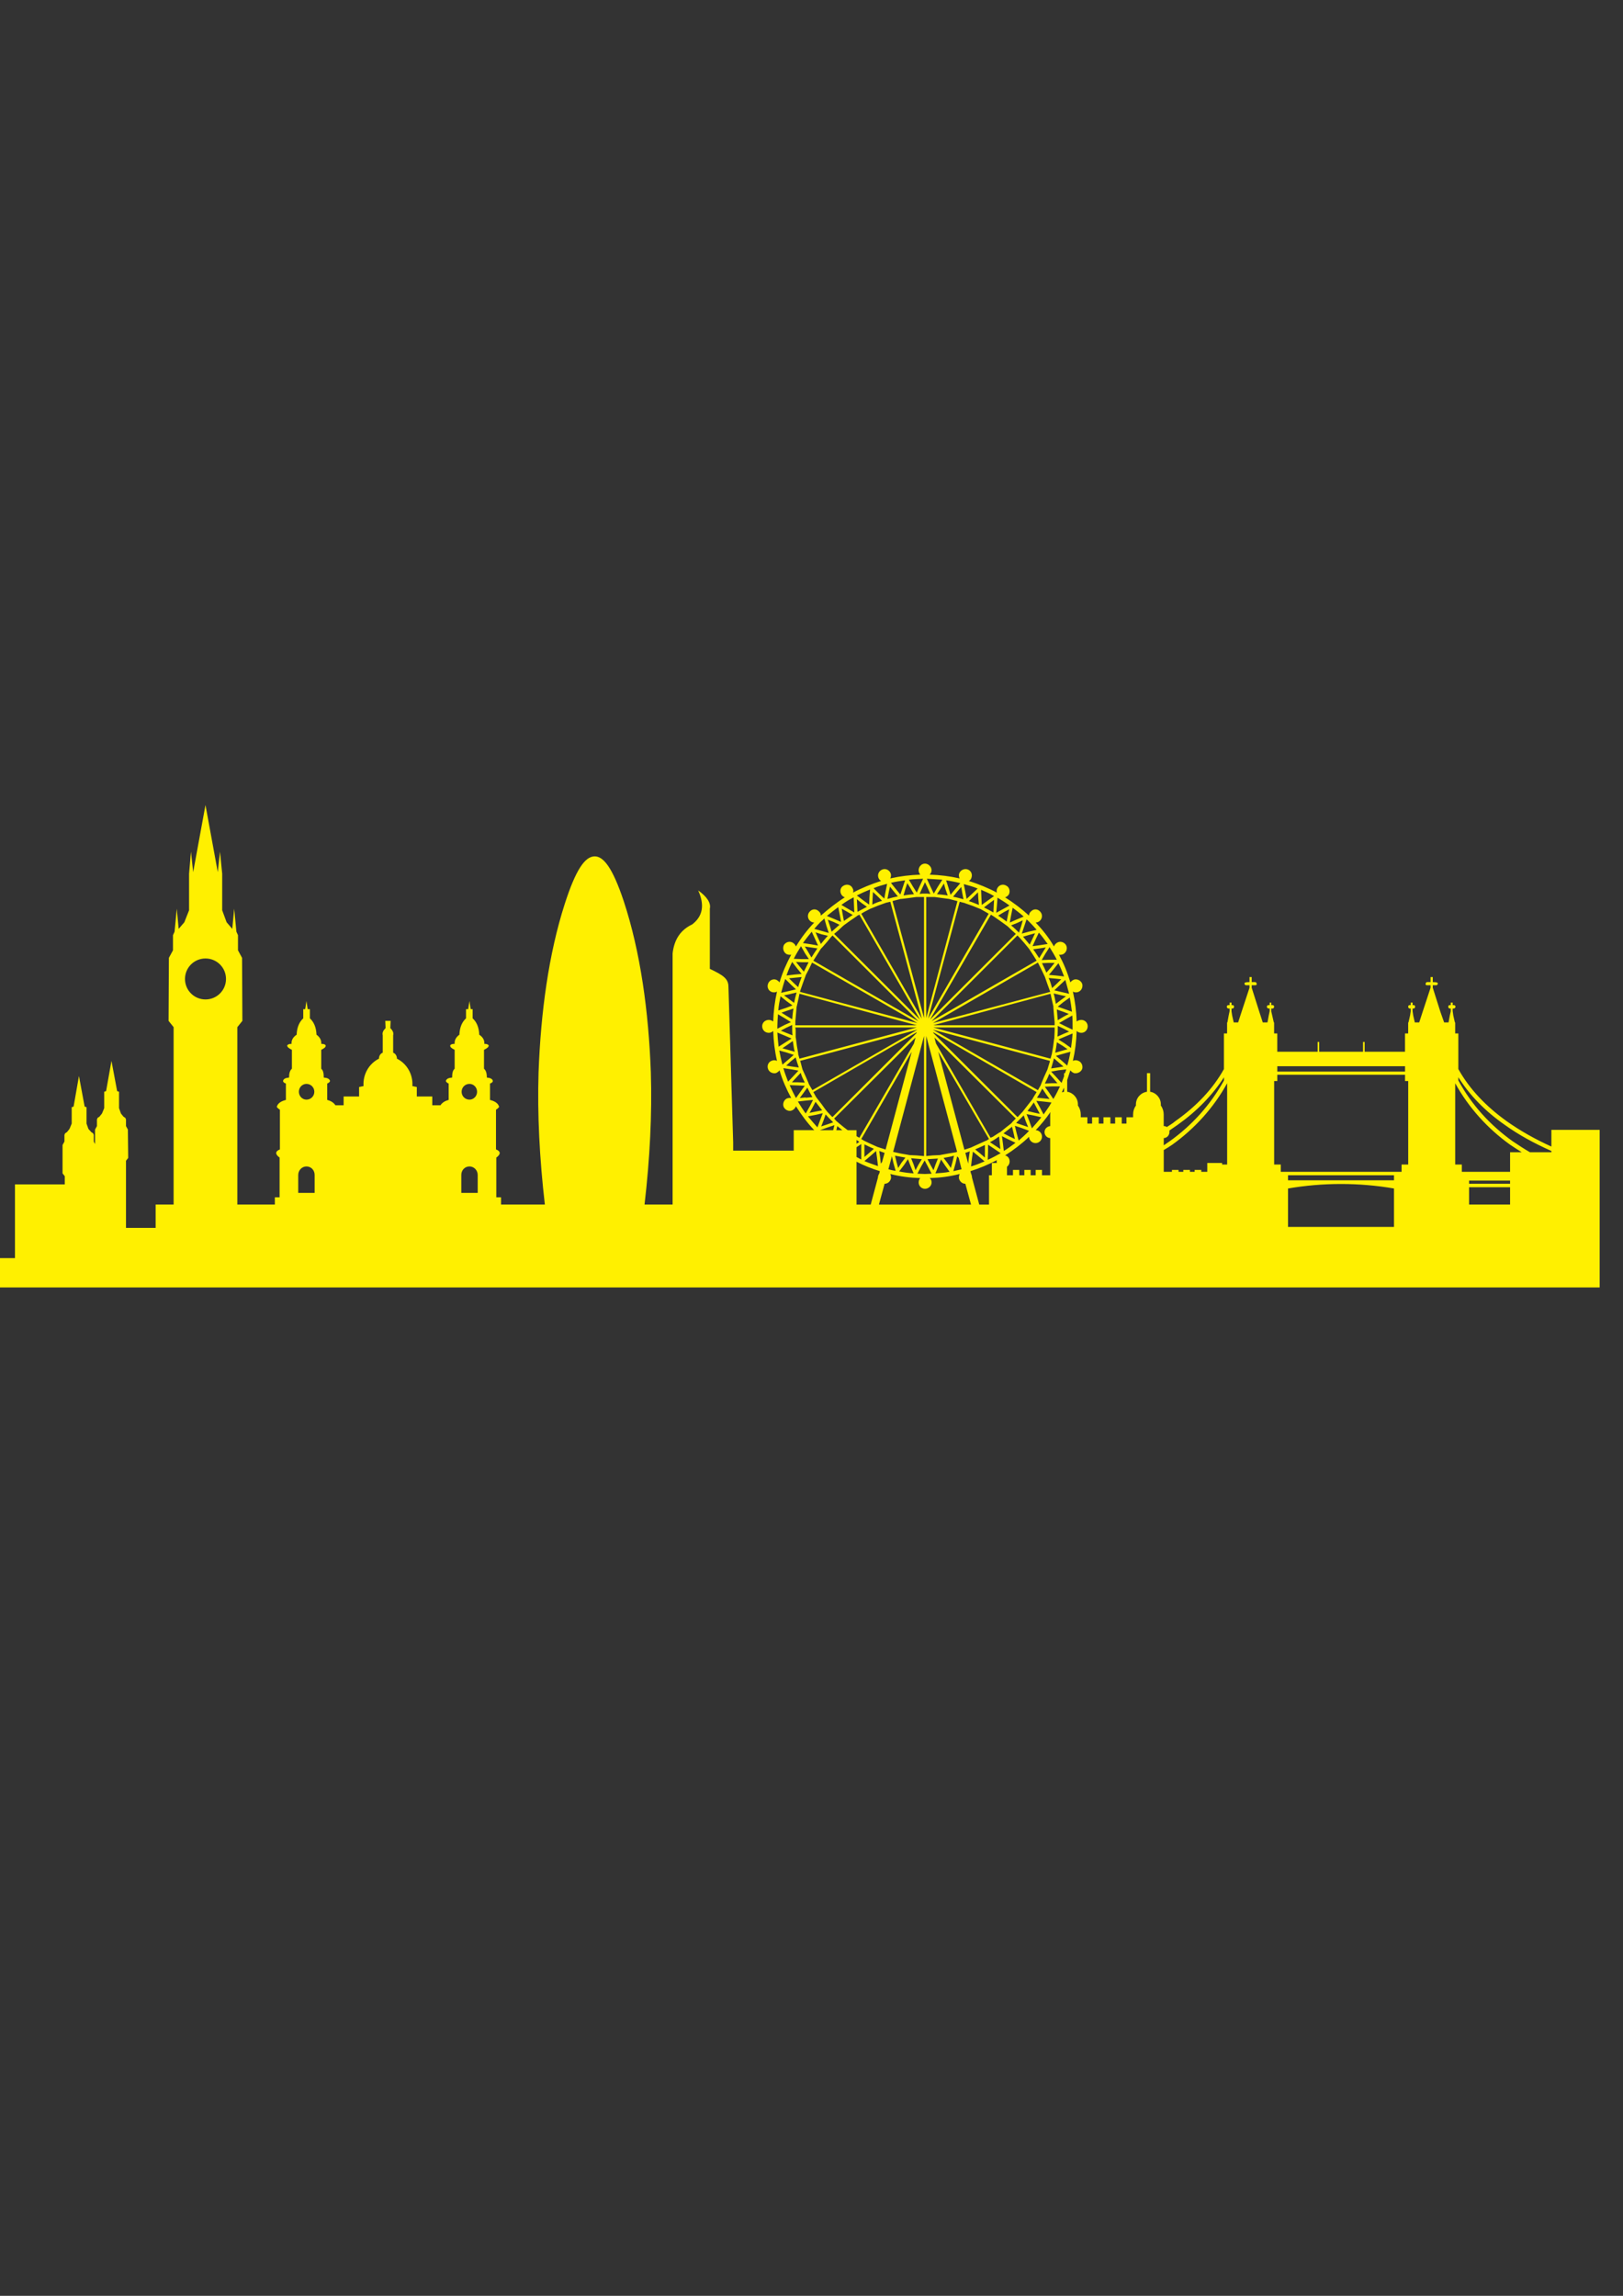 <?xml version="1.0" encoding="UTF-8" standalone="no"?>
<!-- Created with Inkscape (http://www.inkscape.org/) -->

<svg
   xmlns:dc="http://purl.org/dc/elements/1.1/"
   xmlns:cc="http://creativecommons.org/ns#"
   xmlns:rdf="http://www.w3.org/1999/02/22-rdf-syntax-ns#"
   xmlns:svg="http://www.w3.org/2000/svg"
   xmlns="http://www.w3.org/2000/svg"
   xmlns:sodipodi="http://sodipodi.sourceforge.net/DTD/sodipodi-0.dtd"
   xmlns:inkscape="http://www.inkscape.org/namespaces/inkscape"
   width="210mm"
   height="297mm"
   viewBox="0 0 744.094 1052.362"
   id="svg4186"
   version="1.1"
   inkscape:version="0.91 r13725"
   sodipodi:docname="London.svg">
  <rect x="0" y="0" width="744.094" height="1052.362" fill="#333333" stroke="none"/>
  <defs
     id="defs4188" />
  <sodipodi:namedview
     id="base"
     pagecolor="#ffffff"
     bordercolor="#666666"
     borderopacity="1.0"
     inkscape:pageopacity="0.0"
     inkscape:pageshadow="2"
     inkscape:zoom="0.49497475"
     inkscape:cx="171.55275"
     inkscape:cy="436.51052"
     inkscape:document-units="px"
     inkscape:current-layer="layer1"
     showgrid="false"
     inkscape:window-width="1366"
     inkscape:window-height="715"
     inkscape:window-x="-8"
     inkscape:window-y="-8"
     inkscape:window-maximized="1" />
  <g
     inkscape:label="Layer 1"
     inkscape:groupmode="layer"
     id="layer1">
    <rect
       style="opacity:0;fill:#f5f5f5;fill-opacity:1;fill-rule:nonzero;stroke:none;stroke-width:2.928;stroke-linecap:square;stroke-linejoin:miter;stroke-miterlimit:4;stroke-dasharray:none;stroke-dashoffset:0;stroke-opacity:1"
       id="rect4740"
       width="800"
       height="600"
       x="-38.386"
       y="153.357" />
    <path
       style="clip-rule:evenodd;fill-rule:evenodd;fill:#FFF000"
       d="m 424.647,466.648 14.316,-53.584 -3.326,-0.868 -0.578,-0.144 -3.326,-0.434 -3.183,-0.434 c -0.434,0 -0.868,0 -1.302,0 l -2.605,0 0,55.464 z m -394.932,76.257 -22.849,0 0,33.792 -8.098,0 0,13.434 35.572,0 699.053,0 0,-4.621 0,-8.812 0,-14.876 0,-9.677 0,-18.486 0,-15.744 -22.128,0 0,7.653 c -7.664,-3.466 -14.46,-7.366 -20.391,-11.554 -9.691,-6.936 -17.208,-14.876 -22.271,-23.975 l 0,-16.319 -1.446,0 0,-4.478 0,-0.578 -0.144,0 -0.725,-3.175 -0.287,-2.024 0,-1.155 0.434,0 c 0.434,0 0.868,-0.434 0.868,-0.868 l 0,0 c 0,-0.434 -0.434,-0.721 -0.868,-0.721 l -0.434,0 0,-1.155 -0.868,0 0,1.155 -0.438,0 c -0.431,0 -0.721,0.291 -0.721,0.721 l 0,0 c 0,0.434 0.291,0.868 0.721,0.868 l 0.438,0 0,1.299 -0.438,1.88 -0.578,3.175 -2.024,0 -1.737,-4.912 -3.47,-10.976 0,-1.155 1.59,0 c 0.431,0 0.721,-0.434 0.721,-0.865 -0.144,-0.291 -0.144,-0.578 -2.314,-0.578 l 0,-2.311 -1.015,0 0,2.311 c -1.299,0 -2.024,-0.144 -2.167,0.434 -0.291,0.721 0,1.008 0.578,1.008 l 1.59,0 0,1.155 -3.613,10.976 -1.593,4.912 -2.02,0 -0.725,-3.175 -0.291,-2.024 0,-1.155 0.434,0 c 0.434,0 0.725,-0.434 0.725,-0.868 l 0,0 c 0,-0.434 -0.291,-0.721 -0.725,-0.721 l -0.434,0 0,-1.155 -0.868,0 0,1.155 -0.434,0 c -0.434,0 -0.721,0.291 -0.721,0.721 l 0,0 c 0,0.434 0.287,0.868 0.721,0.868 l 0.434,0 0,1.299 -0.287,1.88 -0.725,3.175 -0.144,0 0,0.578 0,4.478 -1.446,0 0,8.375 -18.511,0 0,-4.474 -0.725,0 0,4.474 c -6.796,0 -13.448,0 -20.1,0 l 0,-4.474 -0.725,0 0,4.474 -18.507,0 0,-8.375 -1.446,0 0,-4.478 0,-0.578 -0.144,0 -0.725,-3.175 -0.434,-1.88 0,-1.299 0.581,0 c 0.431,0 0.721,-0.434 0.721,-0.868 l 0,0 c 0,-0.434 -0.291,-0.721 -0.721,-0.721 l -0.581,0 0,-1.155 -0.725,0 0,1.155 -0.431,0 c -0.438,0 -0.872,0.291 -0.872,0.721 l 0,0 c 0,0.434 0.434,0.868 0.872,0.868 l 0.431,0 0,1.155 -0.431,2.024 -0.581,3.175 -2.167,0 -1.59,-4.912 -3.473,-10.976 0,-1.155 1.59,0 c 0.581,0 0.868,-0.287 0.581,-1.008 -0.147,-0.578 -0.868,-0.434 -2.171,-0.434 l 0,-2.311 -1.012,0 0,2.311 c -2.167,0 -2.167,0.287 -2.314,0.578 0,0.434 0.287,0.865 0.721,0.865 l 1.59,0 0,1.155 -3.617,10.976 -1.59,4.912 -2.024,0 -0.725,-3.175 -0.291,-1.88 0,-1.299 0.434,0 c 0.434,0 0.725,-0.434 0.725,-0.868 l 0,0 c 0,-0.434 -0.291,-0.721 -0.725,-0.721 l -0.434,0 0,-1.155 -0.868,0 0,1.155 -0.578,0 c -0.291,0 -0.725,0.291 -0.725,0.721 l 0,0 c 0,0.434 0.434,0.868 0.725,0.868 l 0.578,0 0,1.155 -0.434,2.024 -0.578,3.175 -0.147,0 0,0.578 0,4.478 -1.446,0 0,16.319 c -5.063,9.099 -12.583,17.043 -22.415,23.975 -1.155,1.012 -2.458,1.729 -3.76,2.598 -0.434,-0.287 -0.868,-0.434 -1.446,-0.434 l 0,-1.155 0,-4.191 c 0,-1.442 -0.434,-2.888 -1.299,-4.04 l 0,-0.581 c 0,-2.888 -2.167,-5.343 -4.919,-5.773 l 0,-8.522 -1.446,0 0,8.522 c -2.892,0.434 -5.063,2.888 -5.063,5.773 l 0,0.581 c -0.868,1.155 -1.299,2.598 -1.299,4.04 l 0,4.191 0,0 0,-2.892 -3.035,0 0,2.892 -2.167,0 0,-2.892 -3.036,0 0,2.892 -2.171,0 0,-2.892 -3.179,0 0,2.892 -2.167,0 0,-2.892 -3.039,0 0,2.892 -2.167,0 0,-2.892 -3.035,0 0,2.892 0,0 0,-4.191 c 0,-1.442 -0.438,-2.888 -1.302,-4.04 l 0,-0.581 c 0,-2.888 -2.167,-5.343 -4.919,-5.773 l 0,-5.346 c 0.434,-1.442 1.015,-3.032 1.446,-4.478 0.434,0.578 1.012,1.012 1.737,1.302 1.59,0.291 3.326,-0.578 3.76,-2.167 0.291,-1.59 -0.578,-3.179 -2.167,-3.61 -0.725,-0.287 -1.59,-0.144 -2.167,0.147 1.012,-4.334 1.59,-8.956 1.733,-13.721 0.578,0.578 1.302,0.865 2.167,0.865 1.59,0 2.892,-1.299 2.892,-3.032 0,-1.589 -1.302,-2.892 -2.892,-2.892 -0.868,0 -1.59,0.291 -2.167,0.725 -0.144,-4.625 -0.725,-9.246 -1.733,-13.721 0.578,0.431 1.446,0.431 2.167,0.287 1.59,-0.434 2.458,-2.02 2.167,-3.61 -0.434,-1.586 -2.167,-2.598 -3.76,-2.167 -0.725,0.291 -1.302,0.725 -1.737,1.299 -1.299,-4.474 -3.039,-8.665 -5.206,-12.709 0.581,0.147 1.446,0 2.024,-0.287 1.446,-0.868 2.024,-2.745 1.159,-4.191 -0.868,-1.299 -2.605,-1.873 -4.051,-1.012 -0.725,0.434 -1.155,1.012 -1.446,1.733 -2.314,-4.044 -5.206,-7.657 -8.389,-10.976 0.725,0 1.446,-0.291 2.027,-0.868 1.155,-1.155 1.155,-3.032 0,-4.187 -1.159,-1.299 -3.039,-1.299 -4.194,0 -0.578,0.434 -0.868,1.159 -0.868,1.877 -3.326,-3.032 -7.086,-5.92 -10.99,-8.378 0.721,-0.144 1.302,-0.721 1.737,-1.299 0.725,-1.442 0.291,-3.323 -1.159,-4.044 -1.446,-0.868 -3.183,-0.434 -4.047,1.012 -0.434,0.721 -0.434,1.442 -0.291,2.167 -4.047,-2.167 -8.389,-3.9 -12.87,-5.343 0.721,-0.291 1.155,-1.012 1.302,-1.733 0.434,-1.59 -0.434,-3.179 -2.024,-3.61 -1.59,-0.434 -3.326,0.578 -3.76,2.167 -0.147,0.725 0,1.446 0.291,2.02 -4.485,-1.012 -8.967,-1.586 -13.742,-1.729 0.581,-0.581 0.872,-1.299 0.872,-2.024 0,-1.586 -1.446,-3.036 -3.039,-3.036 -1.593,0 -2.892,1.446 -2.892,3.036 0,0.725 0.291,1.442 0.725,2.024 -4.629,0.144 -9.257,0.721 -13.739,1.729 0.291,-0.578 0.434,-1.299 0.291,-2.02 -0.438,-1.59 -2.024,-2.601 -3.617,-2.167 -1.59,0.434 -2.605,2.02 -2.167,3.61 0.144,0.721 0.721,1.442 1.302,1.733 -4.485,1.442 -8.823,3.179 -12.87,5.343 0.287,-0.721 0.144,-1.446 -0.291,-2.167 -0.725,-1.446 -2.601,-1.877 -4.047,-1.012 -1.446,0.721 -1.88,2.601 -1.012,4.044 0.291,0.578 1.012,1.155 1.593,1.299 -3.907,2.458 -7.521,5.346 -10.99,8.378 0,-0.721 -0.287,-1.442 -0.868,-1.877 -1.159,-1.299 -3.036,-1.299 -4.194,0 -1.155,1.159 -1.155,3.032 0,4.187 0.578,0.578 1.302,0.868 2.024,0.868 -3.183,3.319 -5.931,6.932 -8.385,10.976 -0.291,-0.725 -0.725,-1.299 -1.446,-1.733 -1.446,-0.865 -3.179,-0.287 -4.051,1.012 -0.725,1.446 -0.287,3.323 1.159,4.191 0.581,0.287 1.446,0.434 2.167,0.287 -2.167,4.044 -4.051,8.235 -5.35,12.709 -0.438,-0.578 -1.015,-1.012 -1.737,-1.299 -1.59,-0.431 -3.183,0.581 -3.613,2.167 -0.434,1.59 0.431,3.179 2.02,3.61 0.725,0.144 1.59,0.144 2.171,-0.287 -1.012,4.474 -1.59,9.096 -1.737,13.721 -0.578,-0.434 -1.302,-0.725 -2.024,-0.725 -1.733,0 -3.036,1.299 -3.036,2.892 0,1.729 1.302,3.032 3.036,3.032 0.725,0 1.446,-0.287 2.024,-0.865 0.147,4.769 0.725,9.386 1.737,13.721 -0.581,-0.291 -1.446,-0.434 -2.171,-0.147 -1.589,0.434 -2.458,2.02 -2.02,3.61 0.431,1.59 2.02,2.458 3.613,2.167 0.725,-0.291 1.302,-0.725 1.737,-1.302 1.299,4.478 3.179,8.669 5.35,12.709 -0.721,-0.144 -1.59,0 -2.167,0.291 -1.446,0.868 -1.88,2.745 -1.159,4.04 0.872,1.446 2.748,2.024 4.051,1.155 0.725,-0.434 1.155,-1.008 1.446,-1.733 2.458,3.9 5.206,7.653 8.385,10.976 l -0.144,0 -9.257,0 0,9.39 -27.764,0 0,-3.753 -2.167,-71.349 c 0,-3.753 -2.461,-5.343 -8.532,-8.231 0,-9.243 0,-18.342 0,-27.585 0.581,-2.601 -1.302,-5.486 -5.35,-8.375 3.039,6.642 2.171,11.841 -2.748,15.597 -5.206,2.454 -8.242,6.789 -8.967,13.287 l 0,115.109 -12.87,0 c 2.461,-21.231 3.473,-41.306 2.892,-60.516 -1.012,-28.019 -4.772,-55.314 -12.436,-78.568 -5.206,-15.597 -9.401,-20.653 -13.448,-20.509 -4.338,0.147 -8.532,6.067 -13.595,21.808 -7.377,22.964 -10.99,49.684 -12.002,77.269 -0.578,19.211 0.434,39.286 2.892,60.516 l -20.09,0 0,-3.323 c 0,0 -0.725,0 -2.171,0 0,0 0,-6.064 0,-18.199 2.171,-1.586 2.024,-2.888 -0.144,-3.753 0,0 0,-6.067 0,-18.199 0.721,-0.434 1.155,-0.865 1.442,-1.299 -0.434,-1.59 -1.877,-2.601 -4.191,-3.175 0,0 0,-2.454 0,-7.513 0.868,-0.287 1.302,-0.721 1.302,-1.155 -0.147,-1.008 -1.159,-1.442 -2.748,-1.59 0,-2.02 -0.434,-3.323 -1.302,-4.044 0,-2.888 0,-5.777 0,-8.665 1.446,-0.721 2.167,-1.299 2.167,-2.02 -0.291,-0.434 -0.868,-0.725 -2.024,-0.725 0.147,-1.586 -0.578,-3.032 -2.314,-4.187 -0.144,-3.323 -1.155,-5.777 -3.036,-7.51 0,-1.299 0,-2.601 0,-4.191 0,0 -0.291,0 -0.868,0 0,0 -0.291,-1.299 -0.581,-3.753 -0.431,2.454 -0.578,3.753 -0.578,3.753 -0.578,0 -1.012,0 -1.012,0 0,1.59 0,2.892 0,4.191 -1.88,1.729 -2.892,4.187 -3.039,7.51 -1.59,1.155 -2.314,2.601 -2.167,4.187 -1.155,0 -1.877,0.291 -2.02,0.725 -0.147,0.725 0.578,1.299 2.02,2.02 0,2.888 0,5.777 0,8.665 -0.868,0.721 -1.155,2.024 -1.155,4.044 -1.737,0.147 -2.605,0.581 -2.892,1.59 0.144,0.434 0.578,0.868 1.302,1.155 0,5.059 0,7.513 0,7.513 -1.737,0.434 -3.039,1.299 -3.76,2.454 l -3.76,0 0,-4.044 -7.09,0 0,-4.331 -2.024,-0.434 0,-0.147 c 0.291,-5.199 -2.458,-10.108 -7.086,-12.418 0,-1.155 -0.578,-2.311 -1.733,-2.745 0,-3.323 0,-5.92 0,-7.944 0.291,-1.155 -0.144,-2.167 -1.302,-3.323 l 0.144,-3.319 -1.155,0 -1.302,0 0.144,3.319 c -1.155,1.159 -1.59,2.167 -1.302,3.323 0,2.02 0,4.621 0,7.944 -1.155,0.434 -1.733,1.59 -1.733,2.745 -4.629,2.311 -7.377,7.223 -7.086,12.418 l 0,0.147 -2.024,0.434 0,4.331 -7.09,0 0,4.044 -3.76,0 c -0.725,-1.155 -2.02,-2.02 -3.76,-2.454 0,0 0,-2.454 0,-7.513 0.725,-0.287 1.159,-0.721 1.302,-1.155 -0.287,-1.008 -1.155,-1.442 -2.892,-1.59 0,-2.02 -0.287,-3.323 -1.155,-4.044 0,-2.888 0,-5.777 0,-8.665 1.446,-0.721 2.167,-1.299 2.024,-2.02 -0.147,-0.434 -0.872,-0.725 -2.024,-0.725 0.144,-1.586 -0.581,-3.032 -2.167,-4.187 -0.147,-3.323 -1.159,-5.777 -3.039,-7.51 0,-1.299 0,-2.601 0,-4.191 0,0 -0.434,0 -1.012,0 0,0 -0.147,-1.299 -0.581,-3.753 -0.291,2.454 -0.578,3.753 -0.578,3.753 -0.581,0 -0.868,0 -0.868,0 0,1.59 0,2.892 0,4.191 -1.88,1.729 -2.892,4.187 -3.036,7.51 -1.737,1.155 -2.461,2.601 -2.314,4.187 -1.159,0 -1.737,0.291 -2.024,0.725 0,0.725 0.725,1.299 2.167,2.02 0,2.888 0,5.777 0,8.665 -0.868,0.721 -1.302,2.024 -1.302,4.044 -1.59,0.147 -2.601,0.581 -2.748,1.59 0,0.434 0.438,0.868 1.302,1.155 0,5.059 0,7.513 0,7.513 -2.314,0.578 -3.76,1.586 -4.191,3.175 0.287,0.434 0.721,0.868 1.446,1.299 0,12.131 0,18.199 0,18.199 -2.167,0.868 -2.318,2.167 -0.147,3.753 0,12.131 0,18.199 0,18.199 -1.446,0 -2.171,0 -2.171,0 l 0,3.323 -17.205,0 0,-81.306 2.314,-2.888 -0.147,-28.884 -1.877,-3.466 0,-6.936 -0.725,-1.586 -1.012,-10.542 -0.872,9.243 -2.601,-3.032 -2.024,-5.49 0,-16.753 -1.012,-10.111 -1.012,9.39 -5.64,-30.764 -5.64,30.764 -1.012,-9.39 -0.868,10.111 0,16.753 -2.171,5.49 -2.601,3.032 -0.868,-9.243 -1.015,10.542 -0.721,1.586 0,6.936 -1.88,3.466 -0.144,28.884 2.314,2.888 0,81.313 -8.242,0 0,10.689 -13.595,0 0,-30.764 1.012,-1.299 -0.144,-13 -0.868,-1.59 0,-3.032 -0.291,-0.725 -0.868,-0.578 -1.159,-1.442 -0.868,-2.458 0,-7.51 -0.868,-0.291 -2.601,-13.864 -2.461,13.864 -0.868,0.291 0,7.51 -1.012,2.458 -1.159,1.442 -0.868,0.578 -0.287,0.725 0,3.032 -0.868,1.59 0,6.642 -0.581,-1.155 0,-3.032 -0.287,-0.721 -0.872,-0.578 -1.299,-1.442 -0.872,-2.454 0,-7.513 -0.868,-0.287 -2.601,-14.008 -2.458,14.008 -0.868,0.287 0,7.513 -1.012,2.454 -1.155,1.442 -0.872,0.578 -0.287,0.721 0,3.032 -0.868,1.59 0,12.996 1.012,1.299 0,3.76 z m 681.554,-14.733 -9.835,0 c -2.748,-1.59 -5.35,-3.319 -7.955,-5.056 -10.122,-7.219 -18.802,-16.606 -24.873,-27.876 l 0,-1.442 c 5.063,8.088 12.146,15.454 21.259,21.808 6.218,4.478 13.305,8.375 21.403,11.988 l 0,0.578 z m -13.592,0 -5.35,0 0,8.956 -18.798,0 -3.326,0 0,-3.323 -3.039,0 0,-37.262 c 6.218,11.267 14.894,20.796 25.163,28.163 1.733,1.159 3.47,2.311 5.35,3.466 l 0,0 z m -5.353,13 0,1.442 -18.798,0 0,-1.442 18.798,0 z m 0,3.036 0,7.94 -18.798,0 0,-7.94 18.798,0 z m -316.263,-26.143 5.924,0 0.581,-2.311 -3.036,1.012 0,0 -3.617,1.299 0.147,0 z m 7.373,0 2.748,0 c -0.725,-0.578 -1.59,-1.299 -2.314,-1.877 l -0.434,1.877 z m 5.206,0 4.051,0 0,2.745 0,0 1.299,0.725 25.02,-43.186 0.725,-2.745 -37.312,37.119 1.159,1.299 c 0.287,0.144 0.431,0.287 0.721,0.578 l 2.458,2.02 1.88,1.446 z m 4.051,4.478 0,1.733 1.299,-0.868 c -0.431,-0.291 -0.868,-0.578 -1.299,-0.865 l 0,0 z m 0,3.323 0,4.474 c 0.721,0.438 1.446,0.725 2.167,1.155 l 0,-3.753 0,-3.323 -2.167,1.446 z m 0,6.642 0,19.641 6.505,0 3.326,-12.418 c 0,-0.287 0,-0.578 0.147,-0.868 0.144,-0.287 0.144,-0.578 0.434,-0.865 l 0.287,-1.159 c -3.76,-1.152 -7.373,-2.598 -10.7,-4.331 l 0,0 z m 10.265,19.641 42.228,0 -2.605,-9.534 c -1.302,0 -2.458,-0.865 -2.892,-2.311 -0.147,-0.721 0,-1.442 0.291,-2.164 -4.485,1.155 -8.967,1.729 -13.742,1.877 0.581,0.434 0.872,1.155 0.872,2.02 0,1.59 -1.446,2.888 -3.039,2.888 -1.593,0 -2.892,-1.299 -2.892,-2.888 0,-0.868 0.291,-1.586 0.725,-2.02 -4.629,-0.147 -9.257,-0.721 -13.739,-1.877 0.291,0.721 0.434,1.442 0.291,2.164 -0.438,1.446 -1.59,2.311 -2.892,2.311 l -2.605,9.534 z m 45.988,0 4.485,0 0,-13.43 1.299,0 0,-5.633 2.314,0 c -0.147,-0.431 -0.147,-0.865 0,-1.299 -3.904,2.024 -7.951,3.757 -12.149,5.056 l 0.291,1.159 c 0.144,0.287 0.291,0.578 0.291,0.865 0.144,0.291 0.144,0.581 0.144,0.868 l 3.326,12.415 z m 141.571,10.255 48.59,0 0,-17.621 c -16.053,-2.745 -32.537,-2.745 -48.59,0 l 0,17.621 z m -54.37,-44.194 c 0,0.287 0,0.434 0,0.721 l 0,0 c 0,1.446 -1.155,2.745 -2.605,2.745 l 0,0 0,3.323 c 0.868,-0.581 1.88,-1.299 2.748,-1.88 10.122,-7.219 18.654,-16.606 24.873,-27.876 l 0,-1.442 c -5.206,8.088 -12.293,15.454 -21.256,21.808 -1.302,0.868 -2.458,1.733 -3.76,2.601 l 0,0 z m -2.605,8.956 0,9.964 3.76,0 0,-0.868 3.036,0 0,0.868 2.171,0 0,-0.868 3.036,0 0,0.868 2.167,0 0,-0.868 3.039,0 0,0.868 2.748,0 0,-4.044 6.799,0 0,0.725 2.314,0 0,-37.266 c -6.218,11.267 -14.894,20.796 -25.16,28.163 -1.306,0.868 -2.609,1.733 -3.911,2.458 l 0,0 z m -71.869,7.653 0,3.9 2.745,0 0,-2.458 2.892,0 0,2.458 2.314,0 0,-2.458 2.892,0 0,2.458 2.314,0 0,-2.458 2.896,0 0,2.458 3.76,0 0,-17.043 0,0 c -1.446,0 -2.601,-1.299 -2.601,-2.745 l 0,0 c 0,-1.442 1.155,-2.598 2.601,-2.745 l 0,-1.155 0,-4.191 c 0,-0.431 0,-0.721 0.144,-1.155 -2.024,3.035 -4.338,5.777 -6.799,8.375 0.725,0 1.446,0.291 2.027,0.868 1.155,1.155 1.155,3.032 0,4.187 -1.159,1.155 -3.039,1.155 -4.194,0 -0.578,-0.578 -0.868,-1.299 -0.868,-2.02 -3.326,3.175 -7.086,6.067 -10.99,8.522 0.721,0.144 1.302,0.578 1.737,1.299 0.721,1.45 0.287,3.036 -0.868,3.904 l 0,0 z m 25.16,-34.087 c 0.291,-0.144 0.578,-0.144 1.012,-0.287 l 0,-1.877 c -0.431,0.721 -0.721,1.442 -1.012,2.164 l 0,0 z m 1.012,-7.363 0,-1.442 0.434,0 c 0.144,-0.578 0.434,-1.155 0.581,-1.733 l -3.76,0.434 -3.179,0.578 2.167,2.311 2.605,2.888 c 0.431,-1.015 0.721,-2.027 1.152,-3.036 l 0,0 z m 97.761,-4.621 0,2.454 c 19.523,0 39.045,0 58.568,0 l 0,-2.454 c -19.523,0 -39.045,0 -58.568,0 l 0,0 z m 0,3.897 0,2.888 -1.446,0 0,38.274 3.039,0 0,3.323 3.323,0 c 16.2,0 32.393,0 48.59,0 l 3.47,0 0,-3.323 3.039,0 0,-38.274 -1.446,0 0,-2.888 c -19.523,0 -39.045,0 -58.568,0 l 0,0 z m 4.912,46.074 0,2.311 c 16.2,0 32.393,0 48.59,0 l 0,-2.311 c -16.197,0 -32.39,0 -48.59,0 l 0,0 z m -165.869,-63.835 14.173,53.147 -0.147,0 -0.434,0.147 -3.47,0.578 -3.179,0.578 -0.725,0.144 -3.326,0.147 -2.896,0.291 0,-55.03 z m 14.898,55.895 1.302,5.199 c -1.159,0.287 -2.458,0.578 -3.76,0.865 l 1.012,-3.61 0.725,-3.179 0.721,0.725 z m 4.338,2.598 -1.302,-4.912 c 0.721,-0.291 1.446,-0.434 2.024,-0.721 l -0.434,3.036 -0.287,2.598 z m -1.733,-6.358 -12.002,-44.919 23.283,40.007 -1.159,0.725 -0.434,0.144 -3.183,1.442 0,0 -3.179,1.446 -0.291,0.144 -3.036,1.012 z m -13.018,-48.672 -0.725,-2.745 37.312,37.119 -1.446,1.442 c -0.144,0.287 -0.434,0.434 -0.578,0.721 l -2.601,2.024 0,0 -2.461,2.024 -0.581,0.291 -2.892,1.877 0,0 -1.012,0.434 -25.016,-43.186 z m -1.155,-4.765 -0.147,-0.431 47.434,27.442 -1.59,2.601 -0.291,0.578 -2.024,2.601 -2.024,2.601 c -0.144,0.144 -0.291,0.431 -0.578,0.721 l -2.167,2.311 0,0 -0.147,0 -38.468,-38.425 z m -4.338,1.302 -14.173,53.147 0.144,0 3.326,0.725 3.326,0.578 0.725,0.144 3.183,0.147 3.326,0.291 0.144,0 0,-55.03 z m -14.754,55.17 -1.59,5.92 c 1.012,0.287 2.167,0.578 3.326,0.721 l -1.015,-3.61 0,0 -0.725,-3.175 0,0.144 z m -4.481,2.598 1.159,-4.187 c -0.868,-0.291 -1.59,-0.578 -2.458,-0.868 l 0.434,3.032 0.291,2.745 0.574,-0.721 z m 1.59,-5.633 12.002,-44.919 -23.136,40.007 0.725,0.434 0.434,0.291 3.035,1.442 3.179,1.442 0.438,0.147 3.179,1.008 0.144,0.147 z m 14.173,-53.437 0.147,-0.431 -47.434,27.442 1.302,2.311 0.434,0.578 2.024,2.601 1.88,2.601 c 0.147,0.144 0.434,0.434 0.581,0.721 l 2.167,2.314 0.434,0.287 38.464,-38.425 z m -204.915,23.254 c -2.02,0 -3.613,1.586 -3.613,3.61 0,2.02 1.59,3.61 3.613,3.61 1.88,0 3.473,-1.59 3.473,-3.61 0,-2.024 -1.593,-3.61 -3.473,-3.61 l 0,0 z m 0,37.84 0,0 c -2.167,0 -3.76,1.733 -3.76,3.9 l 0,8.231 7.521,0 0,-8.231 c 0,-2.167 -1.737,-3.9 -3.76,-3.9 l 0,0 z m -74.761,-37.84 c 2.024,0 3.617,1.586 3.617,3.61 0,2.02 -1.593,3.61 -3.617,3.61 -1.88,0 -3.47,-1.59 -3.47,-3.61 -0.004,-2.024 1.59,-3.61 3.47,-3.61 l 0,0 z m 0,37.84 0,0 c 2.171,0 3.76,1.733 3.76,3.9 l 0,8.231 -7.521,0 0,-8.231 c 0,-2.167 1.733,-3.9 3.76,-3.9 l 0,0 z M 94.214,439.35 c 5.206,0 9.401,4.191 9.401,9.39 0,5.199 -4.194,9.39 -9.401,9.39 -5.206,0 -9.401,-4.191 -9.401,-9.39 0,-5.199 4.191,-9.39 9.401,-9.39 l 0,0 z M 471.937,422.598 c -0.434,-0.434 -0.868,-0.865 -1.299,-1.152 l -1.159,3.462 -1.012,3.036 3.183,-0.868 3.617,-0.868 c -1.159,-1.299 -2.174,-2.454 -3.33,-3.61 l 0,0 z m -2.605,-2.454 c -1.59,-1.442 -3.326,-2.745 -5.063,-4.044 l -0.725,3.61 -0.578,3.179 2.892,-1.299 0,0 3.473,-1.446 z m -6.505,-5.056 c -1.733,-1.299 -3.617,-2.458 -5.497,-3.61 l -0.291,3.753 0,0 -0.291,3.179 2.892,-1.586 3.186,-1.737 z m -7.086,-4.334 c -1.88,-1.155 -3.907,-2.02 -5.931,-2.888 l 0.147,3.753 0.144,3.179 2.605,-1.877 3.035,-2.167 z m -7.517,-3.466 c -2.024,-0.868 -4.194,-1.442 -6.365,-2.024 l 0.725,3.61 0.578,3.179 2.314,-2.167 2.748,-2.598 z m -7.958,-2.454 c -2.167,-0.578 -4.338,-1.012 -6.509,-1.299 l 1.159,3.61 0.868,3.032 2.024,-2.458 0,0 2.458,-2.885 z m -8.242,-1.59 c -2.314,-0.147 -4.629,-0.291 -7.086,-0.434 l 1.59,3.466 1.59,3.323 1.877,-3.179 2.031,-3.175 z m -8.823,-0.434 c -2.167,0.144 -4.334,0.144 -6.505,0.434 l 1.877,3.179 1.737,2.745 1.299,-2.888 1.593,-3.47 z m -8.242,0.725 c -2.167,0.291 -4.334,0.578 -6.505,1.155 l 2.314,2.888 2.024,2.458 1.012,-3.032 1.155,-3.47 z m -8.242,1.586 c -2.167,0.578 -4.191,1.155 -6.218,2.02 l 2.605,2.601 0,0 2.314,2.167 0.578,-3.179 0.721,-3.61 z m -7.811,2.601 c -2.167,0.868 -4.047,1.737 -6.071,2.745 l 3.035,2.314 0,0 2.601,1.877 0.147,-3.179 0.287,-3.757 z m -7.517,3.61 c -2.024,1.012 -3.904,2.167 -5.64,3.466 l 3.183,1.877 2.745,1.59 -0.144,-3.179 -0.144,-3.753 z m -7.086,4.478 c -1.737,1.299 -3.47,2.601 -5.206,4.044 l 3.47,1.442 3.036,1.299 -0.578,-3.175 -0.721,-3.61 z m -6.362,5.199 c -0.581,0.578 -1.155,1.155 -1.733,1.586 -1.015,1.012 -2.024,2.167 -2.892,3.179 l 3.617,1.012 3.036,0.868 -1.015,-3.036 0,0 -1.012,-3.61 z m -5.788,6.067 c -1.446,1.733 -2.748,3.466 -4.047,5.199 l 3.76,0.581 0,0 3.183,0.578 -1.302,-2.888 -1.593,-3.47 z m -4.916,6.645 c -1.159,1.877 -2.314,3.753 -3.326,5.773 l 3.76,0.147 3.183,0 -1.737,-2.601 -1.88,-3.319 z m -4.051,7.219 c -1.012,2.02 -1.877,4.044 -2.601,6.207 l 3.76,-0.434 3.183,-0.287 -2.024,-2.458 -2.318,-3.028 z m -3.179,7.8 c -0.725,2.02 -1.302,4.187 -1.88,6.354 l 3.76,-0.868 3.039,-0.721 -2.314,-2.167 -2.605,-2.598 z m -2.171,7.94 c -0.431,2.167 -0.868,4.334 -1.012,6.502 l 3.473,-1.155 3.035,-1.155 -2.605,-1.88 -2.892,-2.311 z m -1.155,8.235 c -0.147,1.88 -0.291,3.757 -0.291,5.49 0,0.431 0,0.721 0,1.155 l 3.326,-1.733 2.892,-1.299 -2.748,-1.729 -3.179,-1.884 z m -0.291,8.378 c 0.147,2.167 0.291,4.334 0.578,6.502 l 3.183,-2.02 2.748,-1.733 -3.039,-1.299 -3.47,-1.45 z m 0.872,8.231 c 0.434,2.167 0.868,4.334 1.442,6.498 l 2.892,-2.454 2.314,-2.02 -3.036,-1.012 -3.613,-1.012 z m 1.877,8.088 c 0.578,2.164 1.446,4.187 2.167,6.211 l 2.601,-2.748 2.167,-2.307 -3.179,-0.581 -3.757,-0.574 z m 2.896,7.8 c 0.868,2.024 1.877,4.044 2.892,5.92 l 2.167,-3.036 0,0 1.877,-2.601 -3.179,-0.144 -3.757,-0.14 z m 3.757,7.506 c 1.155,1.88 2.314,3.757 3.613,5.49 l 1.88,-3.323 1.446,-2.888 -3.179,0.291 0,0 -3.76,0.431 z m 4.629,6.792 c 1.446,1.729 2.892,3.466 4.338,5.056 l 1.302,-3.466 1.155,-3.032 -3.036,0.721 -3.76,0.721 z m 25.884,20.509 c 2.024,0.865 4.191,1.586 6.218,2.311 l -0.434,-3.753 -0.434,-3.179 -2.461,2.167 -2.888,2.454 z m 15.91,4.765 c 2.167,0.434 4.338,0.721 6.652,0.865 l -1.446,-3.466 0,0 -1.159,-3.032 -1.733,2.598 0,0 -2.314,3.036 z m 8.385,1.012 c 1.155,0 2.314,0.144 3.47,0.144 1.012,0 2.024,-0.144 3.039,-0.144 l -1.737,-3.323 -1.446,-2.745 -1.59,2.745 -1.737,3.323 z m 8.245,-0.147 c 2.167,-0.144 4.485,-0.291 6.509,-0.721 l -2.171,-3.032 -1.737,-2.601 -1.155,2.888 -1.446,3.466 z m 16.34,-3.175 c 2.024,-0.578 4.191,-1.442 6.218,-2.311 l -2.892,-2.454 0,0 -2.458,-2.024 -0.434,3.035 -0.434,3.753 z m 7.664,-3.036 c 2.024,-0.865 4.047,-2.02 5.928,-3.032 l -3.183,-2.167 0,0 -2.605,-1.733 0,3.179 -0.14,3.753 z m 7.373,-4.044 c 1.88,-1.155 3.613,-2.454 5.35,-3.753 l -3.326,-1.59 -2.888,-1.442 0.431,3.179 0,0 0.434,3.606 z m 6.799,-4.765 c 1.59,-1.442 3.326,-2.888 4.772,-4.478 l -3.47,-1.299 -3.039,-1.012 0.725,3.035 0,0 1.012,3.753 z m 6.071,-5.633 c 1.446,-1.586 2.896,-3.319 4.338,-5.056 l -3.76,-0.865 -3.035,-0.581 1.155,2.888 0,0 1.302,3.613 z m 5.35,-6.354 c 1.302,-1.873 2.601,-3.61 3.617,-5.486 l -3.76,-0.438 -3.183,-0.287 1.59,2.888 1.737,3.323 z m 4.485,-7.076 c 1.155,-1.877 2.167,-3.9 3.036,-5.777 l -3.76,0 0,0 -3.179,0.147 1.877,2.598 2.027,3.032 z m 6.362,-15.31 c 0.581,-2.02 1.159,-4.187 1.446,-6.354 l -3.613,1.012 -3.039,0.868 2.461,2.024 2.745,2.451 z m 1.737,-8.088 c 0.287,-2.167 0.578,-4.334 0.721,-6.642 l -3.47,1.442 -3.035,1.299 2.748,1.733 3.036,2.167 z m 0.721,-8.378 c 0,-0.434 0,-1.012 0,-1.586 0,-1.59 0,-3.323 -0.144,-4.912 l -3.326,1.877 -2.748,1.59 2.892,1.442 3.326,1.59 z m -0.287,-8.231 c -0.291,-2.167 -0.578,-4.334 -1.012,-6.498 l -3.036,2.167 -2.458,2.02 2.892,1.012 3.613,1.299 z m -1.299,-8.231 c -0.581,-2.167 -1.159,-4.334 -1.737,-6.354 l -2.745,2.598 -2.318,2.167 3.039,0.725 3.76,0.865 z m -2.318,-7.948 c -0.868,-2.167 -1.59,-4.187 -2.601,-6.064 l -2.314,2.888 -2.024,2.458 3.183,0.291 3.757,0.427 z m -3.326,-7.65 c -1.012,-2.024 -2.167,-3.9 -3.326,-5.777 l -2.024,3.179 -1.59,2.745 3.183,-0.144 0,0 3.757,0 z m -4.194,-7.223 c -1.299,-1.733 -2.601,-3.61 -4.047,-5.203 l -1.59,3.323 0,0 -1.302,2.892 3.183,-0.434 3.757,-0.578 z m -56.25,-23.107 c 0.868,0 1.59,0 2.458,0.144 l -1.302,-2.888 -1.155,-2.458 -1.159,2.458 -1.302,2.888 c 0.868,-0.144 1.59,-0.144 2.461,-0.144 l 0,0 z m 5.493,0.287 c 1.59,0.147 3.323,0.291 4.916,0.578 l -1.012,-2.888 -0.725,-2.598 -1.446,2.311 -1.733,2.598 z m 7.377,1.155 c 1.59,0.287 3.183,0.725 4.772,1.155 l -0.581,-3.032 -0.434,-2.601 -1.737,2.024 0,0 -2.02,2.454 z m 7.23,2.02 c 1.59,0.434 3.036,1.155 4.629,1.733 l -0.291,-3.032 -0.144,-2.748 -1.88,1.88 -2.314,2.167 z m 6.943,2.892 c 1.442,0.721 2.888,1.442 4.334,2.311 l 0.147,-3.035 0.147,-2.745 -2.171,1.586 -2.458,1.884 z m 6.505,3.753 c 1.302,0.868 2.605,1.733 3.904,2.745 l 0.581,-3.032 0.578,-2.598 -2.458,1.299 -2.605,1.586 z m 5.928,4.478 c 1.302,1.012 2.458,2.167 3.617,3.319 l 0,0 1.012,-3.032 0.725,-2.598 -2.458,1.155 0,0 -2.896,1.155 z m 5.493,5.199 c 1.015,1.155 2.024,2.458 3.039,3.61 l 1.302,-2.745 0,0 1.159,-2.454 -2.605,0.721 -2.896,0.868 z m 4.632,5.777 c 1.012,1.299 1.877,2.745 2.745,4.044 l 1.59,-2.601 1.446,-2.311 -2.748,0.434 -3.032,0.434 z m 4.047,6.354 c 0.721,1.442 1.446,2.888 2.024,4.334 l 2.02,-2.311 1.737,-2.167 -2.748,0 -3.032,0.144 z m 3.039,6.789 c 0.725,1.442 1.159,3.032 1.59,4.621 l 2.314,-2.167 1.88,-1.877 -2.605,-0.287 -3.179,-0.291 z m 2.311,7.076 c 0.438,1.59 0.725,3.179 1.012,4.769 l 2.461,-1.877 2.167,-1.59 -2.605,-0.578 -3.036,-0.725 z m 1.446,7.37 c 0.144,1.586 0.287,3.175 0.434,4.912 l 2.601,-1.59 2.458,-1.299 -2.601,-1.012 -2.892,-1.012 z m 0.434,7.506 0,0.147 c 0,1.586 0,3.175 -0.147,4.765 l 2.892,-1.299 2.461,-1.012 -2.461,-1.299 -2.745,-1.302 z m -0.434,7.513 c -0.144,1.586 -0.434,3.175 -0.725,4.765 l 3.039,-0.868 2.605,-0.721 -2.314,-1.59 -2.605,-1.586 z m -1.299,7.363 c -0.434,1.442 -0.868,3.032 -1.299,4.621 l 3.036,-0.434 2.601,-0.434 -2.024,-1.729 -2.314,-2.024 z m -2.171,7.079 c -0.578,1.586 -1.299,3.032 -2.02,4.474 l 3.179,-0.144 2.601,0 -1.733,-2.02 -2.027,-2.311 z m -3.183,6.785 c -0.725,1.446 -1.59,2.892 -2.458,4.191 l 3.035,0.287 2.748,0.291 -1.59,-2.167 -1.737,-2.601 z m -3.904,6.358 c -0.868,1.299 -1.88,2.598 -2.896,3.897 l 2.896,0.721 2.748,0.581 -1.302,-2.454 -1.446,-2.745 z m -4.629,5.92 c -0.721,0.721 -1.446,1.442 -2.167,2.164 -0.434,0.434 -0.868,0.868 -1.302,1.299 l 2.892,1.012 2.605,0.868 -1.012,-2.454 0,0 -1.015,-2.888 z m -5.346,5.199 c -1.302,1.012 -2.605,2.02 -3.904,3.032 l 2.748,1.442 2.458,1.155 -0.578,-2.598 0,0 -0.725,-3.032 z m -5.931,4.478 c -1.446,1.012 -2.748,1.877 -4.194,2.601 l 2.605,1.729 0,0 2.171,1.442 -0.291,-2.598 -0.291,-3.175 z m -6.509,3.9 c -1.446,0.721 -2.892,1.299 -4.481,2.02 l 2.314,1.877 2.167,1.877 0,-2.745 0,-3.028 z m -14.173,4.908 c -1.446,0.434 -3.179,0.721 -4.772,1.012 l 1.877,2.454 1.446,2.164 0.721,-2.598 0.728,-3.032 z m -7.373,1.302 c -1.59,0.144 -3.179,0.144 -4.772,0.291 l 1.446,2.745 1.302,2.311 0.868,-2.458 1.155,-2.888 z m -7.373,0.287 c -1.737,-0.147 -3.326,-0.291 -4.919,-0.434 l 1.159,2.888 0,0 0.868,2.601 1.299,-2.458 1.593,-2.598 z m -7.521,-0.725 c -1.593,-0.291 -3.183,-0.578 -4.776,-0.865 l 0.725,3.032 0,0 0.721,2.598 1.446,-2.311 0,0 1.884,-2.454 z m -14.464,-4.04 c -1.446,-0.578 -2.892,-1.299 -4.338,-2.02 l 0,3.179 0,2.598 2.024,-1.729 2.314,-2.027 z m -18.654,-12.135 c -0.287,-0.287 -0.721,-0.721 -1.012,-1.012 -0.868,-0.865 -1.59,-1.586 -2.458,-2.601 l -1.012,2.892 -1.012,2.601 2.605,-0.868 0,0 2.888,-1.012 z m -5.059,-5.486 c -1.015,-1.302 -2.024,-2.601 -3.039,-3.9 l -1.446,2.745 -1.302,2.311 2.748,-0.578 3.039,-0.578 z m -4.485,-6.067 c -0.868,-1.446 -1.59,-2.888 -2.314,-4.334 l -1.88,2.598 0,0 -1.59,2.167 2.748,-0.291 0,0.147 3.036,-0.287 z m -3.47,-6.645 c -0.721,-1.442 -1.446,-2.888 -1.877,-4.478 l -2.167,2.314 -1.88,2.02 2.748,0 3.175,0.144 z m -2.748,-6.932 c -0.578,-1.586 -1.012,-3.032 -1.446,-4.621 l -2.318,1.877 -2.02,1.877 2.601,0.434 3.183,0.434 z m -1.88,-7.219 c -0.434,-1.586 -0.578,-3.175 -0.868,-4.912 l -2.458,1.733 -2.318,1.59 2.605,0.721 3.039,0.868 z m -1.012,-7.51 c -0.147,-1.299 -0.147,-2.745 -0.147,-4.187 l 0,-0.581 -2.745,1.299 -2.461,1.302 2.461,1.008 2.892,1.159 z m -0.147,-7.366 c 0.147,-1.729 0.291,-3.323 0.581,-4.908 l -3.039,1.012 -2.458,0.868 2.314,1.442 2.601,1.586 z m 0.872,-7.51 c 0.287,-1.586 0.721,-3.179 1.155,-4.769 l -3.035,0.725 -2.748,0.578 2.167,1.59 2.461,1.877 z m 1.88,-7.223 c 0.434,-1.586 1.012,-3.179 1.59,-4.621 l -3.039,0.291 -2.748,0.287 1.88,1.877 2.318,2.167 z m 2.601,-7.079 c 0.725,-1.442 1.446,-2.888 2.167,-4.331 l -3.036,0 -2.745,-0.144 1.733,2.164 1.88,2.311 z m 3.47,-6.498 c 0.868,-1.442 1.733,-2.745 2.748,-4.187 l -3.036,-0.434 0,0 -2.748,-0.434 1.446,2.311 1.59,2.745 z m 4.338,-6.207 c 1.012,-1.299 2.024,-2.458 3.183,-3.757 l -3.039,-0.721 -2.601,-0.868 1.155,2.598 1.302,2.748 z m 4.919,-5.633 c 1.159,-1.012 2.461,-2.167 3.617,-3.175 l -2.748,-1.302 -2.605,-1.008 0.868,2.601 0,0 0.868,2.885 z m 5.64,-4.912 c 1.302,-0.868 2.601,-1.877 4.047,-2.745 l -2.745,-1.59 -2.314,-1.299 0.434,2.601 0.578,3.032 z m 6.215,-4.187 c 1.446,-0.721 2.896,-1.59 4.338,-2.311 l -2.458,-1.733 0,0 -2.167,-1.733 0.144,2.745 0.144,3.032 z m 6.799,-3.323 c 1.446,-0.725 2.892,-1.299 4.485,-1.733 l -2.171,-2.167 -2.02,-1.877 -0.144,2.745 -0.151,3.032 z m 6.943,-2.598 c 1.59,-0.434 3.179,-0.868 4.772,-1.155 l -2.024,-2.458 -1.589,-2.02 -0.578,2.598 -0.581,3.036 z m 7.37,-1.593 c 1.593,-0.287 3.183,-0.431 4.776,-0.578 l -1.59,-2.745 -1.446,-2.311 -0.868,2.601 -0.872,3.032 z m 47.725,14.159 -0.581,-0.434 -2.601,-1.877 -2.892,-2.02 -0.434,-0.291 -1.155,-0.721 -27.908,48.094 39.332,-39.286 -1.302,-1.155 -2.458,-2.311 z m -12.44,-7.944 -0.431,-0.147 -3.183,-1.299 -3.326,-1.155 -0.291,-0.144 -2.314,-0.578 -14.464,53.584 27.764,-48.095 -0.721,-0.434 -3.036,-1.733 z m -28.633,-5.49 c -0.287,0 -0.578,0 -0.868,0 l -3.179,0.434 -3.473,0.434 -0.434,0 -3.326,0.865 -0.434,0.147 14.46,53.584 0,-55.464 -2.745,0 z m -14.603,2.601 -0.434,0.144 -3.179,1.155 -3.183,1.299 -0.434,0.144 -3.035,1.59 0,0 -1.155,0.721 27.764,48.095 -14.463,-53.584 -1.88,0.438 z m -13.161,5.92 -0.578,0.434 -2.748,1.877 -2.605,1.877 -0.725,0.578 -2.314,2.167 -1.733,1.442 39.332,39.286 -27.764,-48.095 -0.865,0.434 z m -11.421,9.099 -0.578,0.578 -2.024,2.458 -2.167,2.454 -0.581,0.581 -1.733,2.741 -1.737,2.745 48.156,27.732 -39.336,-39.289 z m -12.293,18.199 -0.144,0.434 -1.159,3.179 -1.159,3.319 -0.144,0.434 0,0.291 53.796,14.298 -48.299,-27.732 -1.302,2.745 -1.59,3.032 z m -4.051,14.008 -0.144,0.578 -0.287,3.319 -0.291,3.179 c 0,0.291 0,0.578 0,1.012 l 0,0.865 55.676,0 -53.796,-14.438 -0.434,2.164 0,0 -0.725,3.323 z m -0.578,14.446 c 0,0.287 0.147,0.431 0.147,0.721 l 0.431,3.319 0.581,3.323 0,0.434 0.578,2.02 53.796,-14.298 -55.676,0 0.147,1.155 0,3.326 z m 3.039,14.438 0.144,0.434 1.446,3.179 1.299,3.032 0.147,0.434 1.59,2.745 48.156,-27.732 -53.796,14.298 0.144,0.287 0.872,3.323 z m 109.325,7.513 0.144,-0.434 1.302,-3.179 1.446,-3.179 0.144,-0.291 1.015,-3.319 0.144,-0.721 -53.652,-14.298 48.156,27.732 1.302,-2.311 z m 4.916,-13.721 0.144,-0.434 0.581,-3.319 0.434,-3.323 c 0,-0.287 0.144,-0.578 0.144,-0.725 l 0.147,-3.319 0,-1.59 -55.676,0 53.796,14.298 0.431,-1.59 z m 1.45,-14.298 c 0,-0.287 0,-0.578 0,-0.868 l -0.291,-3.175 -0.291,-3.466 0,-0.581 -0.725,-3.175 -0.578,-2.601 -53.796,14.438 55.676,0 0,-0.571 z m -2.027,-14.733 -0.147,-0.434 -1.159,-3.175 -1.155,-3.323 -0.144,-0.291 -1.446,-3.036 -1.593,-3.175 0,0 -48.156,27.732 53.8,-14.298 z m -9.544,-19.498 -0.434,-0.578 -2.024,-2.458 -2.171,-2.454 -0.578,-0.578 -0.291,-0.291 -39.332,39.282 48.156,-27.732 -1.446,-2.311 -1.88,-2.881 z"
       id="path31"
       inkscape:connector-curvature="0" />
  </g>
</svg>
